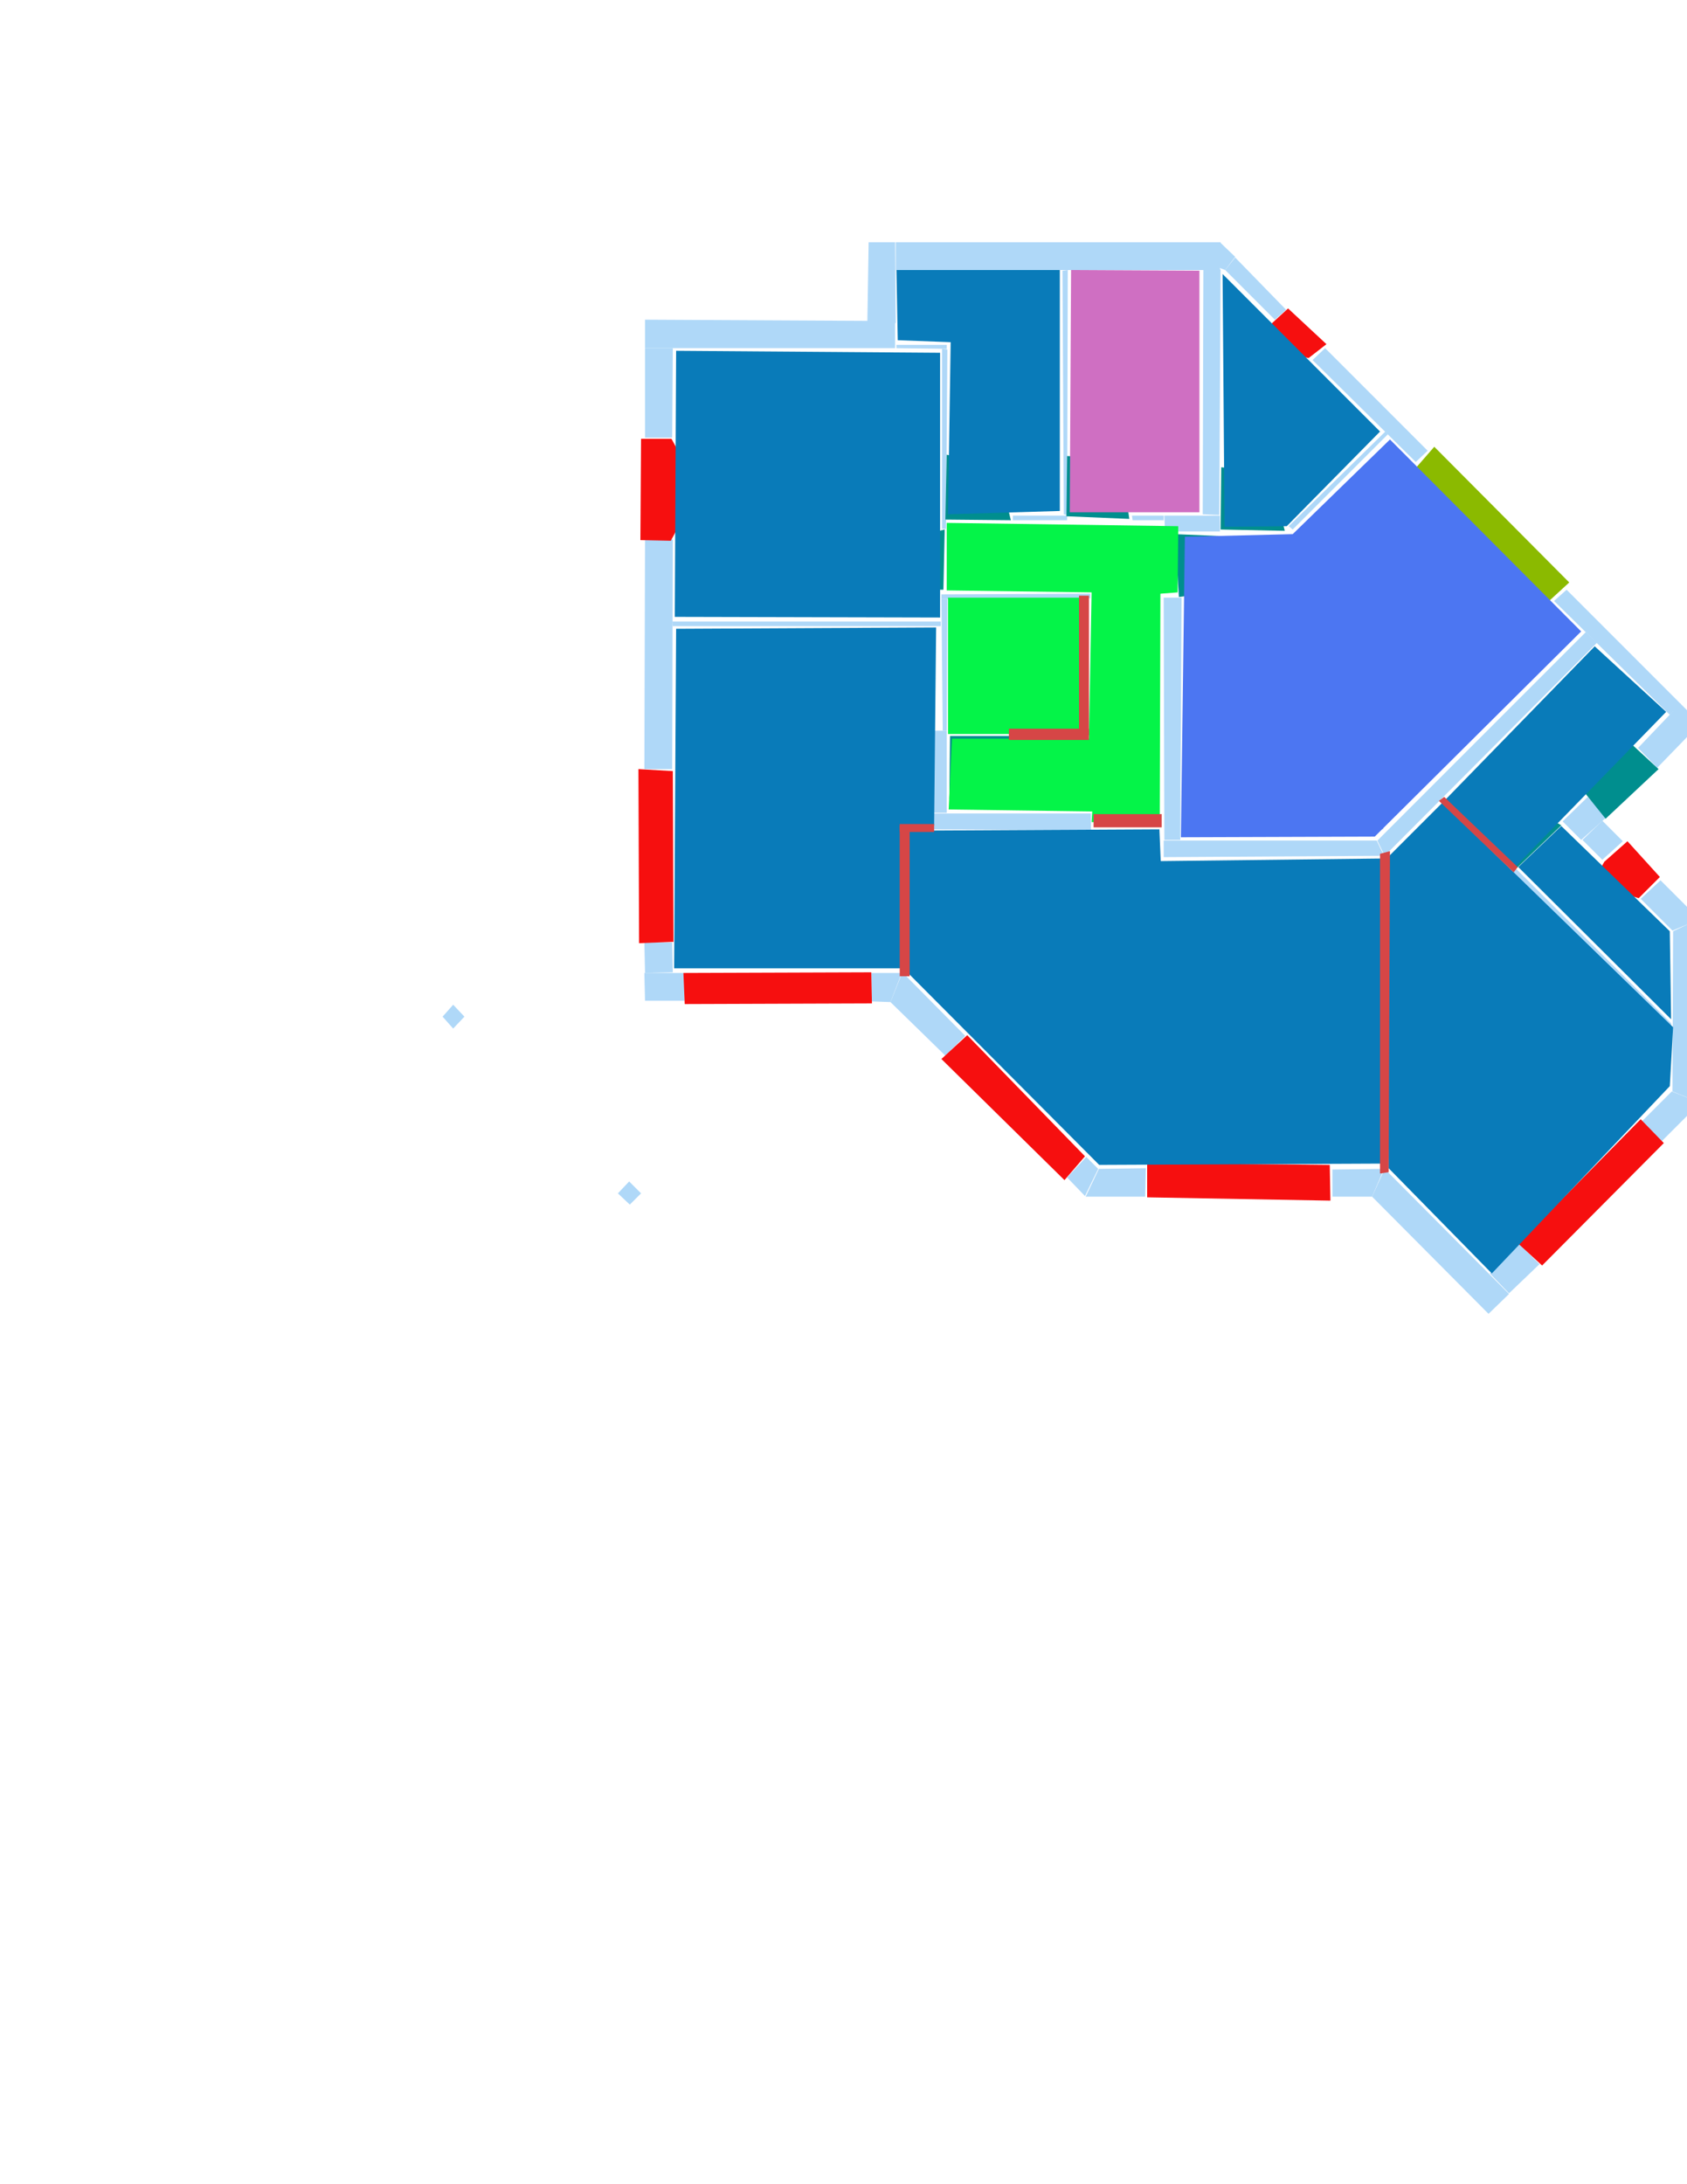 <ns0:svg xmlns:ns0="http://www.w3.org/2000/svg" version="1.1" width="2550" height="3300">
<ns0:width>3508</ns0:width>
<ns0:height>2480</ns0:height>
<ns0:nclasslabel>50</ns0:nclasslabel>
<ns0:nclassappear>6</ns0:nclassappear>
<ns0:class>Bidet-1</ns0:class>
<ns0:class>Bidet-2</ns0:class>
<ns0:class>Bidet-3</ns0:class>
<ns0:class>Bidet-4</ns0:class>
<ns0:class>Door</ns0:class>
<ns0:class>Door-1</ns0:class>
<ns0:class>Door-23</ns0:class>
<ns0:class>Oven-1</ns0:class>
<ns0:class>Oven-2</ns0:class>
<ns0:class>Oven-3</ns0:class>
<ns0:class>Oven-4</ns0:class>
<ns0:class>Parking</ns0:class>
<ns0:class>Roof</ns0:class>
<ns0:class>Room</ns0:class>
<ns0:class>Separation</ns0:class>
<ns0:class>Sink-1</ns0:class>
<ns0:class>Sink-11</ns0:class>
<ns0:class>Sink-12</ns0:class>
<ns0:class>Sink-13</ns0:class>
<ns0:class>Sink-14</ns0:class>
<ns0:class>Sink-2</ns0:class>
<ns0:class>Sink-3</ns0:class>
<ns0:class>Sink-4</ns0:class>
<ns0:class>Sink-5</ns0:class>
<ns0:class>Sink-6</ns0:class>
<ns0:class>Sofa-1</ns0:class>
<ns0:class>Sofa-3</ns0:class>
<ns0:class>Sofa-4</ns0:class>
<ns0:class>Sofa-5</ns0:class>
<ns0:class>Sofa-6</ns0:class>
<ns0:class>Sofa-7</ns0:class>
<ns0:class>Sofa-8</ns0:class>
<ns0:class>Sofa-9</ns0:class>
<ns0:class>Stairs-1</ns0:class>
<ns0:class>Table-1</ns0:class>
<ns0:class>Table-2</ns0:class>
<ns0:class>Table-3</ns0:class>
<ns0:class>Table-4</ns0:class>
<ns0:class>Table-5</ns0:class>
<ns0:class>Table-6</ns0:class>
<ns0:class>Table-7</ns0:class>
<ns0:class>Text</ns0:class>
<ns0:class>Tub-1</ns0:class>
<ns0:class>Tub-3</ns0:class>
<ns0:class>TV-1</ns0:class>
<ns0:class>TV-2</ns0:class>
<ns0:class>Wall</ns0:class>
<ns0:class>Wall-1</ns0:class>
<ns0:class>Wallieee</ns0:class>
<ns0:class>Window</ns0:class>
<ns0:polygon class="Wall" fill="#AFD8F8" id="0" transcription="" points="1852,408 1867,389 1944,468 1927,483 " />
<ns0:polygon class="Wall" fill="#AFD8F8" id="1" transcription="" points="1606,409 1614,408 1613,778 1608,777 " />
<ns0:polygon class="Wall" fill="#AFD8F8" id="2" transcription="" points="1355,521 1431,521 1431,527 1355,526 " />
<ns0:polygon class="Wall" fill="#AFD8F8" id="3" transcription="" points="1424,527 1432,528 1430,799 1424,799 " />
<ns0:polygon class="Wall" fill="#AFD8F8" id="4" transcription="" points="974,1424 1016,1424 1017,1469 975,1470 " />
<ns0:polygon class="Wall" fill="#AFD8F8" id="5" transcription="" points="1317,1470 1363,1470 1346,1514 1318,1513 " />
<ns0:polygon class="Wall" fill="#AFD8F8" id="6" transcription="" points="2527,1649 2570,1666 2512,1724 2482,1694 " />
<ns0:polygon class="Wall" fill="#AFD8F8" id="7" transcription="" points="1642,1748 1660,1766 1640,1807 1613,1779 " />
<ns0:polygon class="Wall" fill="#AFD8F8" id="8" transcription="" points="2014,1767 2092,1766 2074,1808 2014,1808 " />
<ns0:polygon class="Wall" fill="#AFD8F8" id="9" transcription="" points="975,815 1017,815 1016,1162 974,1162 " />
<ns0:polygon class="Wall" fill="#AFD8F8" id="10" transcription="" points="1016,661 975,661 975,526 1017,526 " />
<ns0:polygon class="Wall" fill="#AFD8F8" id="11" transcription="" points="1531,779 1531,786 1613,786 1613,779 " />
<ns0:polygon class="Wall" fill="#AFD8F8" id="12" transcription="" points="1844,366 1844,405 1852,408 1867,388 " />
<ns0:polygon class="Wall" fill="#AFD8F8" id="13" transcription="" points="1819,406 1845,407 1843,778 1818,777 " />
<ns0:polygon class="Wall" fill="#AFD8F8" id="14" transcription="" points="1354,408 1354,366 1845,366 1844,408 " />
<ns0:polygon class="Wall" fill="#AFD8F8" id="15" transcription="" points="1313,366 1353,366 1354,488 1311,490 " />
<ns0:polygon class="Wall" fill="#AFD8F8" id="16" transcription="" points="975,483 975,526 1353,526 1353,485 " />
<ns0:polygon class="Wall" fill="#AFD8F8" id="17" transcription="" points="1422,939 1422,946 1017,946 1016,939 " />
<ns0:polygon class="Wall" fill="#AFD8F8" id="18" transcription="" points="1406,1104 1431,1104 1431,1228 1407,1228 " />
<ns0:polygon class="Wall" fill="#AFD8F8" id="19" transcription="" points="1459,1565 1429,1595 1346,1514 1364,1469 " />
<ns0:polygon class="Wall" fill="#AFD8F8" id="20" transcription="" points="975,1512 974,1470 1034,1470 1035,1512 " />
<ns0:polygon class="Wall" fill="#AFD8F8" id="21" transcription="" points="2140,698 2158,681 2003,526 1984,544 " />
<ns0:polygon class="Wall" fill="#AFD8F8" id="22" transcription="" points="1948,795 1954,800 2098,656 2094,652 " />
<ns0:polygon class="Wall" fill="#AFD8F8" id="23" transcription="" points="2349,908 2368,891 2541,1064 2524,1080 " />
<ns0:polygon class="Wall" fill="#AFD8F8" id="24" transcription="" points="2476,1130 2505,1160 2570,1093 2540,1063 " />
<ns0:polygon class="Wall" fill="#AFD8F8" id="25" transcription="" points="2428,1235 2390,1269 2362,1241 2400,1204 " />
<ns0:polygon class="Wall" fill="#AFD8F8" id="26" transcription="" points="2422,1299 2453,1271 2422,1240 2392,1269 " />
<ns0:polygon class="Wall" fill="#AFD8F8" id="27" transcription="" points="2700,1223 2683,1241 2701,1258 2718,1242 " />
<ns0:polygon class="Wall" fill="#AFD8F8" id="28" transcription="" points="2480,1358 2510,1330 2569,1389 2528,1406 " />
<ns0:polygon class="Wall" fill="#AFD8F8" id="29" transcription="" points="2291,1312 2287,1319 2527,1556 2526,1546 " />
<ns0:polygon class="Wall" fill="#AFD8F8" id="30" transcription="" points="2529,1407 2569,1388 2570,1666 2528,1649 " />
<ns0:polygon class="Wall" fill="#AFD8F8" id="31" transcription="" points="2252,1924 2281,1954 2327,1910 2296,1879 " />
<ns0:polygon class="Wall" fill="#AFD8F8" id="32" transcription="" points="2250,1985 2281,1955 2093,1766 2074,1808 " />
<ns0:polygon class="Wall" fill="#AFD8F8" id="33" transcription="" points="1732,1765 1731,1808 1641,1808 1661,1766 " />
<ns0:polygon class="Wall" fill="#AFD8F8" id="34" transcription="" points="1649,1229 1649,1254 1405,1253 1406,1229 " />
<ns0:polygon class="Wall" fill="#AFD8F8" id="35" transcription="" points="1530,1005 1538,1004 1537,1117 1530,1116 " />
<ns0:polygon class="Wall" fill="#AFD8F8" id="36" transcription="" points="1423,905 1432,905 1431,1104 1425,1104 " />
<ns0:polygon class="Wall" fill="#AFD8F8" id="37" transcription="" points="1648,897 1648,904 1423,905 1423,898 " />
<ns0:polygon class="Wall" fill="#AFD8F8" id="38" transcription="" points="1760,779 1761,803 1844,803 1844,779 " />
<ns0:polygon class="Wall" fill="#AFD8F8" id="39" transcription="" points="1711,779 1712,786 1759,786 1759,779 " />
<ns0:polygon class="Wall" fill="#AFD8F8" id="40" transcription="" points="1759,903 1786,903 1784,1269 1760,1269 " />
<ns0:polygon class="Wall" fill="#AFD8F8" id="41" transcription="" points="2081,1270 2092,1293 1759,1295 1759,1270 " />
<ns0:polygon class="Wall" fill="#AFD8F8" id="42" transcription="" points="2082,1270 2093,1293 2414,971 2397,955 " />
<ns0:polygon class="Wall" fill="#AFD8F8" id="43" transcription="" points="2067,1228 2091,1228 2091,1253 2067,1252 " />
<ns0:polygon class="Wall" fill="#AFD8F8" id="44" transcription="" points="934,1803 951,1785 969,1803 952,1820 " />
<ns0:polygon class="Wall" fill="#AFD8F8" id="45" transcription="" points="669,1536 685,1518 702,1536 685,1554 " />
<ns0:polygon class="Window" fill="#f60f0f" id="46" transcription="" points="1906,524 1978,541 2005,520 1947,466 1923,488 " />
<ns0:polygon class="Parking" fill="#8BBA00" id="47" transcription="" points="2134,714 2335,914 2372,880 2168,675 " />
<ns0:polygon class="Door" fill="#008E8E" id="48" transcription="" points="2400,1063 2507,1162 2427,1237 2398,1201 2367,1151 2377,1091 " />
<ns0:polygon class="Window" fill="#f60f0f" id="49" transcription="" points="2406,1336 2477,1357 2509,1325 2460,1271 2425,1302 " />
<ns0:polygon class="Window" fill="#f60f0f" id="50" transcription="" points="2295,1879 2480,1691 2515,1727 2331,1912 " />
<ns0:polygon class="Window" fill="#f60f0f" id="51" transcription="" points="1734,1757 1734,1809 2011,1814 2010,1760 " />
<ns0:polygon class="Window" fill="#f60f0f" id="52" transcription="" points="1423,1600 1609,1783 1640,1747 1462,1564 " />
<ns0:polygon class="Window" fill="#f60f0f" id="53" transcription="" points="1033,1470 1317,1469 1318,1516 1035,1517 " />
<ns0:polygon class="Window" fill="#f60f0f" id="54" transcription="" points="965,1162 1017,1165 1018,1423 966,1425 " />
<ns0:polygon class="Window" fill="#f60f0f" id="55" transcription="" points="1051,729 1015,663 969,663 968,816 1014,817 1051,748 1033,740 " />
<ns0:polygon class="Door" fill="#008E8E" id="56" transcription="" points="2318,1222 2289,1315 2360,1247 " />
<ns0:polygon class="Door" fill="#008E8E" id="57" transcription="" points="1870,811 1776,807 1782,902 1842,894 1867,851 " />
<ns0:polygon class="Door" fill="#008E8E" id="58" transcription="" points="1846,706 1845,800 1942,802 1928,747 1887,710 " />
<ns0:polygon class="Door" fill="#008E8E" id="59" transcription="" points="1613,689 1612,780 1707,784 1699,728 1654,691 " />
<ns0:polygon class="Door" fill="#008E8E" id="60" transcription="" points="1431,687 1429,785 1528,786 1514,729 1466,695 " />
<ns0:polygon class="Door" fill="#008E8E" id="61" transcription="" points="1336,891 1426,891 1428,800 1374,813 1344,853 " />
<ns0:polygon class="Door" fill="#008E8E" id="62" transcription="" points="1435,1207 1436,1112 1530,1112 1522,1155 1477,1200 " />
<ns0:polygon class="Room" fill="#097bb9" id="63" transcription="" points="1355,408 1357,514 1437,517 1433,777 1602,772 1602,408 " />
<ns0:polygon class="bathRoom" fill="#cf6fc2" id="64" transcription="" points="1619,408 1617,774 1813,774 1813,409 " />
<ns0:polygon class="Room" fill="#097bb9" id="65" transcription="" points="2086,652 1945,795 1851,796 1848,414 " />
<ns0:polygon class="kitchen" fill="#4c76f2" id="66" transcription="" points="2101,664 2390,954 2078,1264 1785,1265 1791,811 1954,807 " />
<ns0:polygon class="livingRoom" fill="#04f448" id="67" transcription="" points="1431,790 1431,892 1650,895 1646,1116 1439,1116 1434,1223 1651,1226 1650,1242 1753,1246 1754,897 1780,895 1781,795 " />
<ns0:polygon class="Room" fill="#097bb9" id="68" transcription="" points="1022,530 1020,932 1421,933 1421,533 " />
<ns0:polygon class="Room" fill="#097bb9" id="69" transcription="" points="1022,950 1019,1463 1367,1463 1363,1249 1412,1247 1415,948 " />
<ns0:polygon class="Room" fill="#097bb9" id="70" transcription="" points="1371.5,1255 1369.5,1467 1661.5,1760 2094.5,1758 2094.5,1297 1754.5,1301 1752.5,1253 " />
<ns0:polygon class="Room" fill="#097bb9" id="71" transcription="" points="2255,1924 2524,1641 2529,1552 2180,1213 2097,1296 2099,1765 " />
<ns0:polygon class="Room" fill="#097bb9" id="72" transcription="" points="2185,1208 2410.5,976.5 2518.5,1075.5 2290,1310 " />
<ns0:polygon class="Room" fill="#097bb9" id="73" transcription="" points="2360,1248 2524,1407 2526,1540 2295,1310 " />
<ns0:polygon class="Separation" fill="#D64646" id="74" transcription="" points="1360,1247 1375,1247 1375,1475 1360,1475 " />
<ns0:polygon class="Separation" fill="#D64646" id="75" transcription="" points="1360,1245 1412,1245 1412,1257 1360,1257 " />
<ns0:polygon class="Separation" fill="#D64646" id="76" transcription="" points="1653,1230 1756,1230 1756,1250 1653,1250 " />
<ns0:polygon class="Separation" fill="#D64646" id="77" transcription="" points="2086,1290 2101,1286 2099,1771 2086,1773 " />
<ns0:polygon class="Separation" fill="#D64646" id="78" transcription="" points="2175,1210 2288,1318 2294,1310 2183,1204 " />
<ns0:polygon class="livingRoom" fill="#04f448" id="79" transcription="" points="1433,903 1643,903 1643,1109 1433,1109 " />
<ns0:polygon class="Separation" fill="#D64646" id="80" transcription="" points="1525,1101 1646,1101 1646,1118 1525,1118 " />
<ns0:polygon class="Separation" fill="#D64646" id="81" transcription="" points="1631,900 1646,900 1646,1111 1631,1111 " />
<ns0:relation type="incident" objects="10,55" />
<ns0:relation type="incident" objects="9,55" />
<ns0:relation type="incident" objects="9,54" />
<ns0:relation type="incident" objects="4,20" />
<ns0:relation type="incident" objects="4,54" />
<ns0:relation type="incident" objects="20,53" />
<ns0:relation type="incident" objects="53,5" />
<ns0:relation type="incident" objects="5,19" />
<ns0:relation type="incident" objects="19,52" />
<ns0:relation type="incident" objects="52,7" />
<ns0:relation type="incident" objects="7,33" />
<ns0:relation type="incident" objects="33,51" />
<ns0:relation type="incident" objects="51,8" />
<ns0:relation type="incident" objects="8,32" />
<ns0:relation type="incident" objects="32,31" />
<ns0:relation type="incident" objects="31,50" />
<ns0:relation type="incident" objects="50,6" />
<ns0:relation type="incident" objects="6,30" />
<ns0:relation type="incident" objects="30,28" />
<ns0:relation type="incident" objects="28,49" />
<ns0:relation type="incident" objects="49,26" />
<ns0:relation type="incident" objects="26,25" />
<ns0:relation type="incident" objects="25,48" />
<ns0:relation type="incident" objects="48,24" />
<ns0:relation type="incident" objects="24,23" />
<ns0:relation type="incident" objects="23,47" />
<ns0:relation type="incident" objects="47,21" />
<ns0:relation type="incident" objects="21,46" />
<ns0:relation type="incident" objects="46,0" />
<ns0:relation type="incident" objects="12,0" />
<ns0:relation type="incident" objects="12,14" />
<ns0:relation type="incident" objects="14,15" />
<ns0:relation type="incident" objects="15,16" />
<ns0:relation type="incident" objects="10,16" />
<ns0:relation type="incident" objects="9,17" />
<ns0:relation type="incident" objects="17,36" />
<ns0:relation type="incident" objects="36,18" />
<ns0:relation type="incident" objects="18,34" />
<ns0:relation type="incident" objects="34,76" />
<ns0:relation type="incident" objects="76,40" />
<ns0:relation type="incident" objects="40,41" />
<ns0:relation type="incident" objects="41,42" />
<ns0:relation type="incident" objects="42,23" />
<ns0:relation type="incident" objects="42,77" />
<ns0:relation type="incident" objects="77,41" />
<ns0:relation type="incident" objects="77,8" />
<ns0:relation type="incident" objects="77,32" />
<ns0:relation type="incident" objects="75,18" />
<ns0:relation type="incident" objects="75,34" />
<ns0:relation type="incident" objects="75,74" />
<ns0:relation type="incident" objects="74,19" />
<ns0:relation type="incident" objects="74,5" />
<ns0:relation type="incident" objects="40,57" />
<ns0:relation type="incident" objects="57,38" />
<ns0:relation type="incident" objects="38,39" />
<ns0:relation type="incident" objects="39,59" />
<ns0:relation type="incident" objects="59,11" />
<ns0:relation type="incident" objects="11,60" />
<ns0:relation type="incident" objects="60,3" />
<ns0:relation type="incident" objects="3,61" />
<ns0:relation type="incident" objects="61,37" />
<ns0:relation type="incident" objects="37,36" />
<ns0:relation type="incident" objects="61,36" />
<ns0:relation type="incident" objects="59,1" />
<ns0:relation type="incident" objects="38,13" />
<ns0:relation type="incident" objects="38,58" />
<ns0:relation type="incident" objects="58,22" />
<ns0:relation type="incident" objects="22,21" />
<ns0:relation type="incident" objects="18,62" />
<ns0:relation type="incident" objects="62,35" />
<ns0:relation type="incident" objects="1,14" />
<ns0:relation type="incident" objects="13,14" />
<ns0:relation type="incident" objects="30,29" />
<ns0:relation type="incident" objects="29,56" />
<ns0:relation type="incident" objects="56,25" />
<ns0:relation type="incident" objects="3,2" />
<ns0:relation type="incident" objects="2,16" />
<ns0:relation type="neighbour" objects="68,69" />
<ns0:relation type="neighbour" objects="69,70" />
<ns0:relation type="neighbour" objects="70,67" />
<ns0:relation type="neighbour" objects="67,68" />
<ns0:relation type="neighbour" objects="67,69" />
<ns0:relation type="neighbour" objects="67,63" />
<ns0:relation type="neighbour" objects="63,68" />
<ns0:relation type="neighbour" objects="63,64" />
<ns0:relation type="neighbour" objects="64,67" />
<ns0:relation type="neighbour" objects="64,65" />
<ns0:relation type="neighbour" objects="65,66" />
<ns0:relation type="neighbour" objects="66,64" />
<ns0:relation type="neighbour" objects="66,67" />
<ns0:relation type="neighbour" objects="66,70" />
<ns0:relation type="neighbour" objects="66,71" />
<ns0:relation type="neighbour" objects="71,70" />
<ns0:relation type="neighbour" objects="71,73" />
<ns0:relation type="neighbour" objects="73,72" />
<ns0:relation type="neighbour" objects="72,71" />
<ns0:relation type="neighbour" objects="72,66" />
<ns0:relation type="access" objects="70,67,70" />
<ns0:relation type="access" objects="70,71,70" />
<ns0:relation type="access" objects="67,57,66" />
<ns0:relation type="access" objects="66,58,65" />
<ns0:relation type="access" objects="67,59,64" />
<ns0:relation type="access" objects="67,60,63" />
<ns0:relation type="access" objects="67,61,68" />
<ns0:relation type="access" objects="72,48,72" />
<ns0:relation type="incident" objects="42,78" />
<ns0:relation type="incident" objects="78,29" />
<ns0:relation type="incident" objects="78,56" />
<ns0:relation type="neighbour" objects="79,68" />
<ns0:relation type="neighbour" objects="79,67" />
<ns0:relation type="neighbour" objects="79,69" />
<ns0:relation type="access" objects="67,62,79" />
<ns0:relation type="incident" objects="37,81" />
<ns0:relation type="incident" objects="81,80" />
<ns0:relation type="incident" objects="80,62" />
<ns0:relation type="outerP" objects="16,15,14,12,0,46,47,23,24,48,25,26,49,28,30,6,50,31,32,8,51,33,7,52,19,5,53,20,4,54,9,55,10" />
<ns0:relation type="surround" objects="16,2,3,61,36,17,9,55,10,16,68" />
<ns0:relation type="surround" objects="14,1,11,60,3,2,15,14,63" />
<ns0:relation type="surround" objects="14,13,38,59,1,14,64" />
<ns0:relation type="surround" objects="12,0,46,21,22,58,13,12,65" />
<ns0:relation type="surround" objects="37,81,80,62,36,37,79" />
<ns0:relation type="surround" objects="60,11,59,39,57,40,76,34,18,62,80,81,37,61,3,60,67" />
<ns0:relation type="surround" objects="17,36,18,75,74,5,53,20,4,54,9,17,69" />
<ns0:relation type="surround" objects="75,34,76,41,77,8,51,33,7,52,19,74,75,70" />
<ns0:relation type="surround" objects="38,58,22,21,47,23,42,41,40,57,38,66" />
<ns0:relation type="surround" objects="42,23,24,48,25,56,78,42,72" />
<ns0:relation type="surround" objects="56,25,26,49,28,30,29,56,73" />
<ns0:relation type="surround" objects="42,78,29,30,6,50,31,32,77,42,71" />
<ns0:relation type="access" objects="79,62,67" />
<ns0:relation type="access" objects="69,74,70" />
<ns0:relation type="access" objects="71,78,72" />
<ns0:relation type="access" objects="73,56,72" />
</ns0:svg>